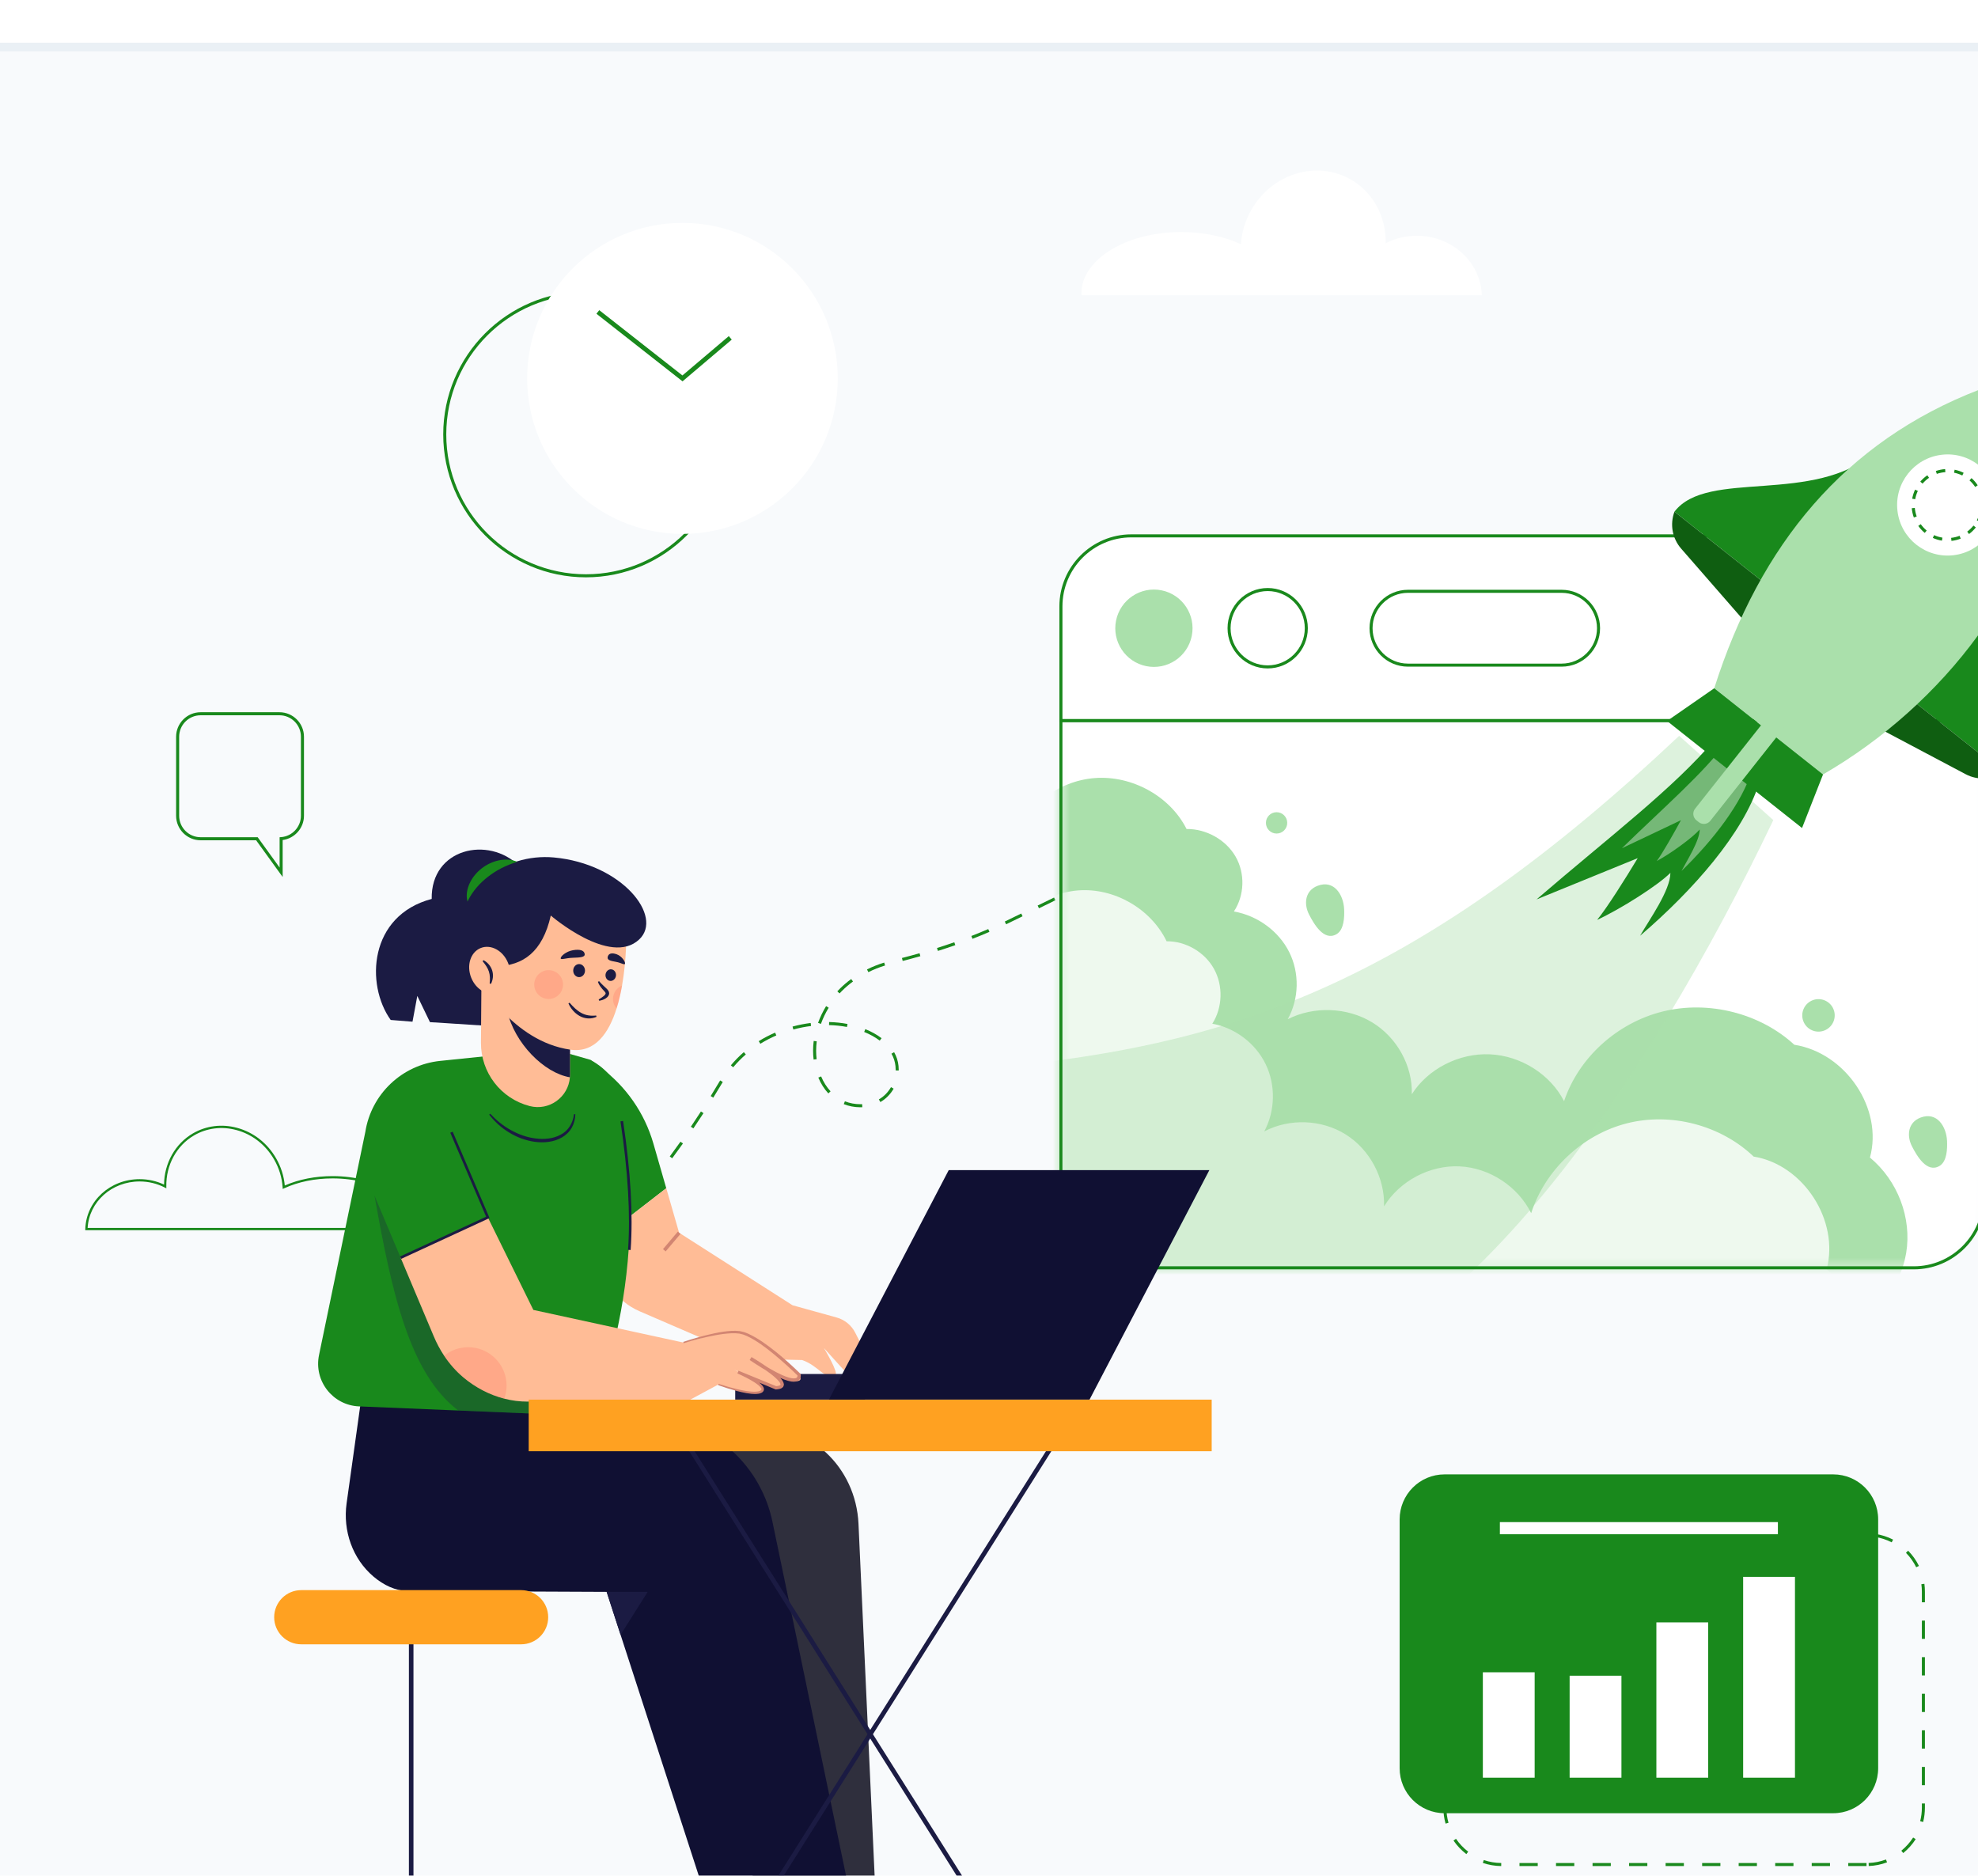 <svg width="232" height="220" viewBox="0 0 232 220" fill="none" xmlns="http://www.w3.org/2000/svg">
<rect width="232" height="220" fill="#F5F5F5"/>
<g clip-path="url(#clip0_0_1)">
<rect width="1920" height="11580" transform="translate(-364 -4478)" fill="white"/>
<g filter="url(#filter0_d_0_1)">
<g clip-path="url(#clip1_0_1)">
<g filter="url(#filter1_d_0_1)">
<rect x="-64" y="-15" width="1320" height="250" rx="20" fill="white"/>
</g>
<circle cx="95" cy="174" r="255" fill="#F8FAFC"/>
<g clip-path="url(#clip2_0_1)">
<path d="M57.323 128.561L57.076 128.303L58.626 126.822L58.873 127.081L57.323 128.561ZM60.418 125.591L60.167 125.336C60.671 124.84 61.175 124.328 61.669 123.813L61.926 124.061C61.431 124.578 60.924 125.093 60.418 125.591ZM63.393 122.492L63.129 122.252C63.603 121.731 64.08 121.192 64.547 120.65L64.817 120.884C64.347 121.426 63.869 121.968 63.393 122.492ZM66.2 119.238L65.924 119.011C66.37 118.467 66.82 117.905 67.26 117.34L67.541 117.561C67.098 118.127 66.647 118.692 66.2 119.238ZM68.842 115.85L68.556 115.637C68.975 115.074 69.399 114.49 69.813 113.905L70.105 114.112C69.688 114.699 69.263 115.284 68.842 115.85ZM71.327 112.346L71.032 112.146C71.431 111.555 71.826 110.96 72.213 110.361L72.513 110.556C72.124 111.155 71.728 111.753 71.327 112.346ZM90.89 109.866C90.231 109.866 89.566 109.739 88.966 109.499L89.099 109.167C89.657 109.39 90.276 109.509 90.89 109.509C90.978 109.5 91.044 109.507 91.121 109.503L91.138 109.861C91.056 109.865 90.957 109.859 90.89 109.866ZM93.261 109.256L93.082 108.947C93.671 108.606 94.162 108.109 94.506 107.507L94.816 107.684C94.441 108.34 93.903 108.885 93.261 109.256ZM73.661 108.739L73.358 108.551C73.734 107.944 74.104 107.334 74.468 106.72L74.775 106.903C74.409 107.519 74.038 108.132 73.661 108.739ZM87.156 108.242C86.677 107.724 86.281 107.1 85.981 106.387L86.309 106.248C86.592 106.923 86.965 107.511 87.418 107.999L87.156 108.242ZM95.407 105.553L95.05 105.546L95.052 105.45C95.052 104.914 94.943 104.389 94.736 103.931C94.682 103.812 94.623 103.695 94.559 103.582L94.87 103.406C94.94 103.529 95.005 103.655 95.062 103.784C95.289 104.287 95.409 104.864 95.409 105.45L95.407 105.553ZM75.996 105.178L75.722 104.948C76.185 104.395 76.697 103.874 77.243 103.401L77.477 103.671C76.946 104.131 76.448 104.639 75.996 105.178ZM85.428 104.27C85.388 103.931 85.367 103.584 85.367 103.236C85.367 102.857 85.391 102.471 85.44 102.088L85.794 102.132C85.747 102.501 85.724 102.873 85.724 103.236C85.724 103.569 85.744 103.903 85.782 104.227L85.428 104.27ZM79.18 102.42L78.991 102.115C79.597 101.739 80.244 101.403 80.914 101.114L81.055 101.443C80.402 101.724 79.771 102.053 79.18 102.42ZM93.185 102.052C92.665 101.656 92.051 101.314 91.361 101.035L91.494 100.703C92.215 100.994 92.857 101.353 93.401 101.767L93.185 102.052ZM83.053 100.746L82.959 100.402C83.656 100.211 84.371 100.07 85.084 99.981L85.128 100.336C84.433 100.422 83.734 100.56 83.053 100.746ZM89.339 100.449C88.662 100.32 87.956 100.246 87.239 100.229L87.248 99.871C87.983 99.89 88.709 99.965 89.404 100.098L89.339 100.449ZM86.287 100.088L85.951 99.968C86.195 99.29 86.512 98.63 86.894 98.005L87.198 98.192C86.829 98.794 86.522 99.432 86.287 100.088ZM88.47 96.513L88.209 96.27C88.313 96.158 88.419 96.048 88.529 95.939C88.927 95.543 89.367 95.169 89.836 94.827L90.047 95.116C89.593 95.449 89.167 95.811 88.78 96.195C88.673 96.298 88.57 96.404 88.47 96.513ZM91.85 94.02L91.691 93.7C92.337 93.379 93.015 93.109 93.706 92.897L93.811 93.239C93.136 93.445 92.477 93.708 91.85 94.02ZM95.877 92.706L95.789 92.36C96.487 92.181 97.181 91.994 97.853 91.802L97.95 92.145C97.276 92.338 96.579 92.527 95.877 92.706ZM100.008 91.53L99.901 91.189C100.589 90.971 101.272 90.745 101.929 90.515L102.047 90.852C101.386 91.085 100.701 91.313 100.008 91.53ZM104.063 90.11L103.934 89.777C104.602 89.517 105.268 89.245 105.911 88.967L106.052 89.295C105.404 89.575 104.735 89.85 104.063 90.11ZM108.007 88.404L107.853 88.082L109.78 87.145L109.936 87.467L108.007 88.404ZM111.862 86.529L111.707 86.207L113.633 85.269L113.789 85.591L111.862 86.529ZM115.716 84.653L115.56 84.331L117.487 83.393L117.642 83.714L115.716 84.653ZM119.569 82.778L119.413 82.456L121.34 81.518L121.496 81.84L119.569 82.778ZM123.422 80.901L123.267 80.579L125.194 79.641L125.349 79.963L123.422 80.901Z" fill="#19891C"/>
<path d="M116.84 14.416C116.84 14.491 116.84 14.561 116.848 14.635H163.805C163.683 10.759 160.313 7.652 156.181 7.652C154.855 7.652 153.613 7.97 152.527 8.528C152.585 5.512 151.136 2.623 148.47 1.073C144.468 -1.25 139.233 0.326 136.782 4.595C136.045 5.882 135.64 7.267 135.548 8.641C133.596 7.746 131.177 7.214 128.551 7.214C122.083 7.214 116.84 10.439 116.84 14.416Z" fill="white"/>
<path d="M38.72 124.288H0L0.004 124.149C0.107 120.869 2.909 118.299 6.383 118.299C7.374 118.299 8.357 118.519 9.241 118.935C9.266 116.424 10.552 114.137 12.633 112.928C14.182 112.029 16.015 111.797 17.792 112.275C19.727 112.794 21.359 114.068 22.389 115.863C22.96 116.861 23.3 117.93 23.402 119.044C25.051 118.322 26.987 117.941 29.015 117.941C34.379 117.941 38.743 120.648 38.743 123.975C38.743 124.041 38.743 124.104 38.734 124.169L38.72 124.288ZM0.279 124.019H38.474C38.474 124.005 38.474 123.989 38.474 123.975C38.474 120.796 34.231 118.21 29.013 118.21C26.952 118.21 24.99 118.61 23.337 119.367L23.16 119.449L23.148 119.255C23.072 118.113 22.738 117.017 22.155 115.999C21.161 114.267 19.585 113.037 17.72 112.537C16.012 112.077 14.252 112.301 12.766 113.163C10.709 114.357 9.461 116.653 9.508 119.151L9.512 119.376L9.312 119.273C8.417 118.812 7.404 118.569 6.381 118.569C3.104 118.568 0.45 120.952 0.279 124.019Z" fill="#19891C"/>
<mask id="mask0_0_1" style="mask-type:luminance" maskUnits="userSpaceOnUse" x="114" y="64" width="109" height="65">
<path d="M114.434 120.425C114.434 124.995 118.133 128.699 122.696 128.699H214.471C219.034 128.699 222.733 124.995 222.733 120.425V64.512H114.434V120.425Z" fill="white"/>
</mask>
<g mask="url(#mask0_0_1)">
<path d="M114.434 120.425C114.434 124.995 118.133 128.699 122.696 128.699H214.471C219.034 128.699 222.733 124.995 222.733 120.425V64.512H114.434V120.425Z" fill="white"/>
</g>
<mask id="mask1_0_1" style="mask-type:luminance" maskUnits="userSpaceOnUse" x="114" y="64" width="109" height="65">
<path d="M114.434 120.425C114.434 124.995 118.133 128.699 122.696 128.699H214.471C219.034 128.699 222.733 124.995 222.733 120.425V64.512H114.434V120.425Z" fill="white"/>
</mask>
<g mask="url(#mask1_0_1)">
<path d="M108.766 78.769C110.032 74.705 114.038 71.585 118.412 71.255C122.789 70.925 127.255 73.404 129.17 77.229C131.498 77.207 133.793 78.5 134.924 80.471C136.056 82.442 135.976 85.007 134.724 86.905C137.498 87.386 139.986 89.213 141.213 91.668C142.44 94.122 142.373 97.142 141.039 99.539C144.091 97.986 147.993 98.128 150.921 99.897C153.849 101.667 155.694 105 155.591 108.338C157.492 105.351 161.137 103.491 164.76 103.657C168.384 103.823 171.839 106.006 173.45 109.153C175.151 104.056 179.687 99.943 185.053 98.627C190.42 97.312 196.44 98.84 200.457 102.535C206.497 103.482 210.9 110.05 209.326 115.766C212.59 118.47 214.256 122.865 213.575 126.965C212.892 131.064 209.884 134.725 205.911 136.292L101.979 136.224L93.121 96.52L108.766 78.769Z" fill="#AAE0AB"/>
</g>
<mask id="mask2_0_1" style="mask-type:luminance" maskUnits="userSpaceOnUse" x="114" y="64" width="109" height="65">
<path d="M114.434 120.425C114.434 124.995 118.133 128.699 122.696 128.699H214.471C219.034 128.699 222.733 124.995 222.733 120.425V64.512H114.434V120.425Z" fill="white"/>
</mask>
<g mask="url(#mask2_0_1)">
<g opacity="0.8">
<path d="M107.118 91.956C108.345 87.89 112.217 84.768 116.445 84.434C120.672 84.099 124.986 86.576 126.832 90.399C129.082 90.376 131.298 91.666 132.39 93.637C133.481 95.608 133.402 98.173 132.191 100.071C134.87 100.55 137.273 102.375 138.457 104.829C139.641 107.283 139.574 110.302 138.283 112.701C141.232 111.145 145.002 111.284 147.83 113.051C150.658 114.819 152.438 118.151 152.336 121.488C154.175 118.5 157.698 116.637 161.199 116.8C164.699 116.963 168.034 119.144 169.59 122.289C171.236 117.192 175.623 113.073 180.809 111.754C185.995 110.435 191.81 111.959 195.688 115.651C201.522 116.592 205.771 123.157 204.246 128.875C207.397 131.576 209.005 135.97 208.342 140.07C207.68 144.17 204.77 147.833 200.931 149.402L100.518 149.417L91.99 109.719L107.118 91.956Z" fill="white"/>
</g>
</g>
<mask id="mask3_0_1" style="mask-type:luminance" maskUnits="userSpaceOnUse" x="114" y="64" width="109" height="65">
<path d="M114.434 120.425C114.434 124.995 118.133 128.699 122.696 128.699H214.471C219.034 128.699 222.733 124.995 222.733 120.425V64.512H114.434V120.425Z" fill="white"/>
</mask>
<g mask="url(#mask3_0_1)">
<path opacity="0.4" d="M186.948 66.302C156.868 94.628 135.537 102.265 108.664 104.997L106.879 133.6L135.087 143.253C159.724 142.538 183.38 106.824 197.992 76.186L186.948 66.302Z" fill="#AAE0AB"/>
<path d="M191.184 66.67C186.294 72.463 178.918 78.005 170.219 85.491L182.089 80.647C180.634 83.062 178.514 86.442 177.326 87.892C180.061 86.628 184.464 83.846 185.922 82.37C185.921 84.428 183.446 87.87 182.366 89.751C188.697 84.325 194.456 77.702 196.317 71.883L191.184 66.67Z" fill="#19891C"/>
<path opacity="0.4" d="M192.571 66.963C189.678 70.803 185.348 74.504 180.23 79.49L187.157 76.199C186.289 77.793 185.027 80.026 184.324 80.987C185.922 80.132 188.5 78.267 189.361 77.287C189.34 78.633 187.87 80.911 187.225 82.153C190.948 78.539 194.353 74.147 195.491 70.321L192.571 66.963Z" fill="white"/>
</g>
<path d="M147.655 86.642C147.694 87.537 147.654 89.049 146.761 89.567C145.27 90.432 144.096 88.332 143.549 87.277C142.896 86.017 143.063 84.454 144.54 83.892C146.491 83.15 147.584 84.97 147.655 86.642Z" fill="#AAE0AB"/>
<path d="M218.37 113.831C218.408 114.726 218.369 116.238 217.476 116.755C215.985 117.621 214.811 115.521 214.264 114.466C213.611 113.206 213.778 111.643 215.255 111.08C217.206 110.338 218.299 112.159 218.37 113.831Z" fill="#AAE0AB"/>
<path d="M139.73 77.763C140.42 77.763 140.98 77.203 140.98 76.512C140.98 75.821 140.42 75.261 139.73 75.261C139.04 75.261 138.48 75.821 138.48 76.512C138.48 77.203 139.04 77.763 139.73 77.763Z" fill="#AAE0AB"/>
<path d="M204.137 100.796C205.078 100.327 205.462 99.184 204.995 98.242C204.527 97.3 203.385 96.916 202.444 97.385C201.503 97.854 201.119 98.997 201.587 99.939C202.054 100.881 203.196 101.264 204.137 100.796Z" fill="#AAE0AB"/>
<path d="M214.472 128.878H122.699C118.044 128.878 114.258 125.086 114.258 120.426V64.333H222.914V120.426C222.913 125.086 219.127 128.878 214.472 128.878ZM114.613 64.691V120.426C114.613 124.889 118.24 128.52 122.697 128.52H214.472C218.93 128.52 222.556 124.889 222.556 120.426V64.691H114.613Z" fill="#19891C"/>
<path d="M214.471 42.851H122.698C118.135 42.851 114.436 46.553 114.436 51.124V64.513H222.735V51.124C222.734 46.553 219.035 42.851 214.471 42.851Z" fill="white"/>
<path d="M222.913 64.691H114.256V51.123C114.256 46.462 118.042 42.671 122.697 42.671H214.472C219.126 42.671 222.913 46.462 222.913 51.123V64.691ZM114.613 64.333H222.555V51.123C222.555 46.659 218.929 43.028 214.472 43.028H122.698C118.241 43.028 114.614 46.659 114.614 51.123V64.333H114.613Z" fill="#19891C"/>
<path d="M129.783 54.586C130.28 52.13 128.696 49.736 126.244 49.238C123.792 48.739 121.401 50.326 120.903 52.781C120.405 55.236 121.99 57.631 124.442 58.129C126.894 58.627 129.285 57.041 129.783 54.586Z" fill="#AAE0AB"/>
<path d="M141.89 56.89C143.659 55.118 143.659 52.246 141.89 50.474C140.12 48.703 137.252 48.703 135.483 50.474C133.714 52.246 133.714 55.118 135.483 56.89C137.252 58.661 140.12 58.661 141.89 56.89Z" fill="white"/>
<path d="M138.687 58.397C136.091 58.397 133.979 56.281 133.979 53.681C133.979 51.081 136.091 48.966 138.687 48.966C141.284 48.966 143.396 51.081 143.396 53.681C143.396 56.281 141.284 58.397 138.687 58.397ZM138.687 49.324C136.288 49.324 134.336 51.279 134.336 53.681C134.336 56.084 136.288 58.039 138.687 58.039C141.087 58.039 143.039 56.084 143.039 53.681C143.039 51.279 141.087 49.324 138.687 49.324Z" fill="#19891C"/>
<path d="M173.17 58.011H155.134C152.746 58.011 150.811 56.073 150.811 53.681C150.811 51.29 152.746 49.352 155.134 49.352H173.17C175.558 49.352 177.493 51.29 177.493 53.681C177.493 56.073 175.558 58.011 173.17 58.011Z" fill="white"/>
<path d="M173.171 58.189H155.135C152.652 58.189 150.633 56.167 150.633 53.681C150.633 51.196 152.652 49.174 155.135 49.174H173.171C175.653 49.174 177.672 51.196 177.672 53.681C177.672 56.167 175.653 58.189 173.171 58.189ZM155.133 49.531C152.848 49.531 150.988 51.393 150.988 53.681C150.988 55.97 152.848 57.832 155.133 57.832H173.169C175.454 57.832 177.314 55.97 177.314 53.681C177.314 51.393 175.454 49.531 173.169 49.531H155.133Z" fill="#19891C"/>
<path d="M209.98 32.981C202.747 39.321 190.273 34.95 186.396 40.013L197.473 48.796L209.98 32.981Z" fill="#19891C"/>
<path d="M186.397 40.015C185.843 41.492 186.143 43.154 187.18 44.342L195.028 53.344L197.473 48.797L186.397 40.015Z" fill="#0F5E11"/>
<path d="M226.372 45.98C221.868 54.482 228.975 65.639 224.941 70.577L213.865 61.794L226.372 45.98Z" fill="#19891C"/>
<path d="M224.941 70.577C223.633 71.455 221.947 71.544 220.555 70.806L210.006 65.22L213.865 61.794L224.941 70.577Z" fill="#0F5E11"/>
<path d="M232.001 22.085L222.139 25.71L230.737 32.528L232.001 22.085Z" fill="#19891C"/>
<path d="M230.737 32.528C229.359 48.152 217.83 62.733 203.826 70.83L191.064 60.722C196.419 43.853 206.391 31.781 222.137 25.709L230.737 32.528Z" fill="#AAE0AB"/>
<path d="M191.065 60.722L185.529 64.561L201.361 77.114L203.825 70.83L191.065 60.722Z" fill="#19891C"/>
<path d="M219.136 45.118C222.384 44.731 224.704 41.78 224.318 38.528C223.932 35.275 220.985 32.952 217.737 33.339C214.489 33.726 212.169 36.676 212.555 39.929C212.941 43.181 215.888 45.504 219.136 45.118Z" fill="white"/>
<path d="M218.886 43.439L218.849 43.083C219.188 43.047 219.521 42.965 219.841 42.841L219.97 43.174C219.621 43.311 219.256 43.4 218.886 43.439ZM217.77 43.41C217.4 43.351 217.04 43.244 216.702 43.09L216.849 42.764C217.16 42.904 217.489 43.002 217.826 43.057L217.77 43.41ZM220.945 42.638L220.734 42.35C221.007 42.147 221.254 41.908 221.466 41.639L221.746 41.861C221.514 42.154 221.245 42.416 220.945 42.638ZM215.755 42.501C215.465 42.262 215.209 41.987 214.994 41.684L215.285 41.477C215.482 41.754 215.716 42.006 215.982 42.224L215.755 42.501ZM222.182 41.188L221.865 41.023C222.022 40.72 222.139 40.397 222.212 40.062L222.561 40.138C222.482 40.504 222.355 40.856 222.182 41.188ZM214.475 40.696C214.347 40.345 214.265 39.979 214.232 39.606L214.588 39.574C214.618 39.916 214.692 40.252 214.811 40.573L214.475 40.696ZM222.296 39.042C222.279 38.699 222.216 38.362 222.111 38.037L222.451 37.927C222.566 38.282 222.633 38.651 222.653 39.024L222.296 39.042ZM214.632 38.553L214.281 38.49C214.347 38.121 214.461 37.764 214.621 37.426L214.944 37.579C214.798 37.888 214.692 38.216 214.632 38.553ZM221.671 37.116C221.484 36.831 221.259 36.571 221.002 36.342L221.239 36.075C221.519 36.324 221.765 36.608 221.969 36.92L221.671 37.116ZM215.499 36.723L215.228 36.491C215.471 36.206 215.749 35.955 216.058 35.744L216.259 36.04C215.978 36.231 215.722 36.461 215.499 36.723ZM220.157 35.77C219.851 35.617 219.526 35.507 219.191 35.441L219.26 35.091C219.625 35.164 219.981 35.285 220.315 35.451L220.157 35.77ZM217.17 35.58L217.053 35.242C217.405 35.121 217.773 35.045 218.146 35.019L218.172 35.377C217.83 35.4 217.493 35.468 217.17 35.58Z" fill="#19891C"/>
<path d="M189.253 76.429L188.97 76.205C188.556 75.876 188.486 75.268 188.813 74.853L199.919 60.809C200.248 60.394 200.855 60.324 201.269 60.652L201.552 60.876C201.966 61.205 202.036 61.813 201.709 62.228L190.603 76.272C190.274 76.688 189.667 76.758 189.253 76.429Z" fill="#AAE0AB"/>
<path d="M208.925 198.862H206.783V198.505H208.925V198.862ZM204.641 198.862H202.498V198.505H204.641V198.862ZM200.356 198.862H198.214V198.505H200.356V198.862ZM196.071 198.862H193.929V198.505H196.071V198.862ZM191.786 198.862H189.644V198.505H191.786V198.862ZM187.502 198.862H185.359V198.505H187.502V198.862ZM183.217 198.862H181.075V198.505H183.217V198.862ZM178.932 198.862H176.79V198.505H178.932V198.862ZM174.648 198.862H172.505V198.505H174.648V198.862ZM170.363 198.862H168.22V198.505H170.363V198.862ZM166.077 198.862C165.337 198.855 164.611 198.732 163.919 198.493L164.034 198.156C164.691 198.38 165.38 198.499 166.081 198.505L166.077 198.862ZM209.184 198.858L209.171 198.5C209.871 198.475 210.555 198.337 211.206 198.093L211.332 198.427C210.644 198.685 209.922 198.831 209.184 198.858ZM161.988 197.459C161.402 197.012 160.895 196.477 160.481 195.869L160.776 195.667C161.169 196.244 161.65 196.751 162.205 197.176L161.988 197.459ZM213.232 197.339L213.007 197.062C213.55 196.621 214.017 196.101 214.393 195.513L214.693 195.706C214.296 196.325 213.803 196.874 213.232 197.339ZM159.551 193.882C159.378 193.275 159.291 192.644 159.291 192.005V191.711H159.648V192.005C159.648 192.61 159.731 193.209 159.894 193.784L159.551 193.882ZM215.564 193.695L215.218 193.606C215.35 193.086 215.417 192.547 215.417 192.005V191.523H215.774V192.005C215.774 192.577 215.704 193.144 215.564 193.695ZM159.648 189.568H159.291V187.422H159.648V189.568ZM215.774 189.377H215.417V187.232H215.774V189.377ZM159.648 185.277H159.291V183.132H159.648V185.277ZM215.774 185.087H215.417V182.942H215.774V185.087ZM159.648 180.987H159.291V178.841H159.648V180.987ZM215.774 180.796H215.417V178.651H215.774V180.796ZM159.648 176.696H159.291V174.551H159.648V176.696ZM215.774 176.506H215.417V174.361H215.774V176.506ZM159.648 172.406H159.291V170.26H159.648V172.406ZM215.774 172.215H215.417V170.07H215.774V172.215ZM159.648 168.115H159.291V166.686C159.291 166.443 159.304 166.196 159.33 165.953L159.685 165.99C159.661 166.22 159.648 166.455 159.648 166.685V168.115ZM215.774 167.925H215.417V166.685C215.417 166.392 215.397 166.096 215.358 165.805L215.712 165.758C215.754 166.063 215.774 166.375 215.774 166.685V167.925ZM160.234 163.985L159.908 163.836C160.214 163.167 160.624 162.553 161.126 162.013L161.388 162.256C160.911 162.769 160.522 163.351 160.234 163.985ZM214.753 163.819C214.446 163.194 214.04 162.623 213.55 162.124L213.804 161.874C214.321 162.4 214.748 163.002 215.073 163.662L214.753 163.819ZM163.024 160.982L162.853 160.668C163.499 160.314 164.194 160.068 164.918 159.938L164.981 160.289C164.296 160.412 163.637 160.645 163.024 160.982ZM211.878 160.894C211.256 160.577 210.592 160.362 209.902 160.258L209.955 159.905C210.684 160.015 211.385 160.241 212.04 160.575L211.878 160.894ZM207.79 160.185H205.648V159.827H207.79V160.185ZM203.505 160.185H201.363V159.827H203.505V160.185ZM199.22 160.185H197.078V159.827H199.22V160.185ZM194.936 160.185H192.793V159.827H194.936V160.185ZM190.651 160.185H188.509V159.827H190.651V160.185ZM186.366 160.185H184.224V159.827H186.366V160.185ZM182.082 160.185H179.939V159.827H182.082V160.185ZM177.797 160.185H175.654V159.827H177.797V160.185ZM173.512 160.185H171.37V159.827H173.512V160.185ZM169.227 160.185H167.085V159.827H169.227V160.185Z" fill="#19891C"/>
<path d="M205.018 192.665H159.436C156.524 192.665 154.164 190.301 154.164 187.387V158.203C154.164 155.287 156.525 152.924 159.436 152.924H205.018C207.93 152.924 210.29 155.288 210.29 158.203V187.387C210.29 190.301 207.93 192.665 205.018 192.665Z" fill="#19891C"/>
<path d="M170.001 176.137H163.924V188.495H170.001V176.137Z" fill="white"/>
<path d="M180.179 176.535H174.102V188.497H180.179V176.535Z" fill="white"/>
<path d="M190.355 170.286H184.277V188.497H190.355V170.286Z" fill="white"/>
<path d="M200.532 164.943H194.455V188.495H200.532V164.943Z" fill="white"/>
<path d="M198.53 158.52H165.922V159.948H198.53V158.52Z" fill="white"/>
<path d="M66.638 114.127C65.605 110.54 63.417 107.395 60.416 105.18L59.211 104.29L60.234 125.491L68.146 119.361L66.638 114.127Z" fill="#19891C"/>
<path d="M92.066 139.751L90.308 136.304C89.862 135.432 89.072 134.785 88.128 134.524L82.956 133.089L69.651 124.583L68.147 119.361L60.234 125.491L60.306 126.98C60.45 129.967 62.28 132.61 65.022 133.796L77.942 139.376L84.083 139.513C86.061 140.197 86.744 141.905 87.972 141.29C88.429 141.061 86.641 138.112 86.641 138.112L89.609 141.391L92.066 139.751Z" fill="#FFBC96"/>
<path d="M69.501 124.454L67.762 126.505L68.074 126.771L69.813 124.72L69.501 124.454Z" fill="#D28572"/>
<path d="M68.922 148.339L78.603 147.484C84.904 146.926 90.386 152.022 90.693 158.722L92.881 206.462L79.527 206.878L68.922 148.339Z" fill="#2F2F3D"/>
<path d="M80.602 206.404L81.011 219.59H100.798L91.041 211.459L90.427 205.105L80.602 206.404Z" fill="#303061"/>
<path d="M90.793 211.142L86.631 214.353L87.13 215.002L91.293 211.791L90.793 211.142Z" fill="white"/>
<path d="M76.098 206.404L76.506 219.59H96.294L86.537 211.459L85.923 205.105L76.098 206.404Z" fill="#303061"/>
<path d="M86.29 211.142L82.127 214.353L82.626 215.002L86.789 211.791L86.29 211.142Z" fill="white"/>
<path d="M90.836 207.701H74.46L62.788 171.739L61.154 166.705L37.818 166.602C36.377 166.582 34.997 165.913 33.826 164.926C31.345 162.831 30.203 159.539 30.653 156.321L32.699 141.698L67.369 146.211C73.944 147.068 79.253 151.996 80.604 158.493L90.836 207.701Z" fill="#101033"/>
<path d="M65.965 166.705L62.788 171.741L61.154 166.705H65.965Z" fill="#1B1B43"/>
<path d="M61.678 139.05C61.51 139.727 61.334 140.403 61.154 141.084L59.926 146.105L43.754 145.433L32.111 144.95C29.024 144.822 26.789 141.953 27.419 138.923L32.848 112.764C33.544 108.316 37.151 104.892 41.626 104.429L54.911 103.06L59.211 104.29C63.407 106.546 63.411 110.632 63.611 113.309C64.491 125.026 63.407 132.123 61.678 139.05Z" fill="#19891C"/>
<path opacity="0.3" d="M50.714 138.214C50.545 138.89 61.334 140.403 61.154 141.084L59.926 146.105L43.754 145.433C38.104 141.165 35.987 131.879 33.928 120.245L50.714 138.214Z" fill="#1B1B43"/>
<path d="M47.501 110.627C48.21 111.388 49.017 112.05 49.918 112.545C50.816 113.04 51.793 113.402 52.806 113.522C53.807 113.653 54.865 113.568 55.744 113.09C56.642 112.642 57.215 111.697 57.322 110.673L57.482 110.683C57.476 111.218 57.342 111.761 57.075 112.243C56.806 112.725 56.396 113.124 55.919 113.4C54.957 113.958 53.816 114.058 52.753 113.924C51.684 113.775 50.656 113.402 49.744 112.844C48.825 112.296 48.023 111.567 47.377 110.729L47.501 110.627Z" fill="#1B1B43"/>
<path d="M63.968 126.609L63.663 126.588C63.957 122.463 63.659 117.395 62.777 111.521L63.082 111.475C63.966 117.37 64.264 122.462 63.968 126.609Z" fill="#1B1B43"/>
<path d="M91.451 141.153H76.234V144.159H91.451V141.153Z" fill="#1B1B43"/>
<path d="M117.789 144.159H87.221L101.277 117.238H131.846L117.789 144.159Z" fill="#101033"/>
<path d="M50.869 81.538C47.287 78.003 40.531 79.489 40.634 85.432C33.264 87.38 32.856 95.476 35.824 99.627L38.383 99.831L38.946 96.808L40.43 99.883L47.594 100.343L50.869 81.538Z" fill="#1B1B43"/>
<path d="M56.857 94.758V106.052C56.857 106.155 56.853 106.253 56.844 106.351C56.669 108.675 54.42 110.32 52.124 109.725C48.737 108.848 46.384 105.781 46.412 102.28L46.469 94.757H56.857V94.758Z" fill="#FFBC96"/>
<path d="M56.856 99.641V106.052C56.856 106.155 56.852 106.253 56.843 106.351C53.825 105.855 50.338 102.358 49.486 98.55L56.856 99.641Z" fill="#1B1B43"/>
<path d="M62.96 95.595C62.804 96.493 62.596 97.411 62.317 98.284C61.416 101.15 59.799 103.527 56.904 103.113C50.1 102.138 46.312 95.119 46.312 95.119L50.967 89.79L54.091 85.584L63.454 89.634C63.456 89.634 63.504 92.5 62.96 95.595Z" fill="#FFBC96"/>
<path d="M48.326 93.324C51.312 93.228 53.622 91.705 54.603 87.38C54.603 87.38 61.563 93.393 64.975 90.182C67.831 87.493 62.985 81.306 54.963 80.568C52.041 80.3 49.127 81.213 46.838 83.051C42.95 86.17 42.577 93.427 46.212 95.938L48.326 93.324Z" fill="#1B1B43"/>
<path d="M44.831 85.74C44.635 85.033 44.781 84.251 45.096 83.577C45.416 82.899 45.909 82.307 46.498 81.85C47.086 81.391 47.777 81.063 48.503 80.91C49.227 80.761 49.995 80.784 50.664 81.076C49.972 81.299 49.376 81.535 48.813 81.825C48.252 82.113 47.734 82.446 47.249 82.821C46.765 83.197 46.315 83.614 45.911 84.088C45.504 84.564 45.147 85.086 44.831 85.74Z" fill="#19891C"/>
<path d="M48.475 96.421C49.669 95.943 50.168 94.384 49.591 92.939C49.014 91.495 47.578 90.711 46.384 91.19C45.19 91.668 44.691 93.227 45.268 94.672C45.846 96.116 47.281 96.899 48.475 96.421Z" fill="#FFBC96"/>
<path d="M47.431 95.35C47.482 94.851 47.485 94.378 47.341 93.945C47.2 93.508 46.924 93.128 46.605 92.737L46.705 92.613C47.168 92.855 47.561 93.287 47.728 93.82C47.897 94.353 47.824 94.934 47.584 95.398L47.431 95.35Z" fill="#1B1B43"/>
<path d="M58.615 93.839C58.615 94.262 58.305 94.605 57.924 94.605C57.542 94.605 57.232 94.262 57.232 93.839C57.232 93.415 57.542 93.072 57.924 93.072C58.305 93.072 58.615 93.415 58.615 93.839Z" fill="#1B1B43"/>
<path d="M62.246 94.442C62.2 94.815 61.889 95.086 61.552 95.044C61.215 95.003 60.977 94.665 61.023 94.292C61.069 93.919 61.38 93.648 61.717 93.69C62.056 93.731 62.291 94.069 62.246 94.442Z" fill="#1B1B43"/>
<path d="M58.58 91.915C58.607 92.273 58.035 92.307 57.193 92.333C56.35 92.358 55.767 92.619 55.762 92.393C55.755 92.167 56.379 91.585 57.21 91.445C58.066 91.299 58.547 91.489 58.58 91.915Z" fill="#1B1B43"/>
<path d="M61.272 92.26C61.21 92.613 61.63 92.703 62.253 92.813C62.876 92.922 63.278 93.239 63.31 93.016C63.341 92.792 62.946 92.152 62.344 91.929C61.724 91.699 61.346 91.841 61.272 92.26Z" fill="#1B1B43"/>
<path d="M60.27 95.079C60.43 95.275 60.607 95.443 60.79 95.618L61.065 95.875C61.161 95.963 61.264 96.057 61.357 96.201C61.402 96.274 61.438 96.369 61.444 96.475C61.452 96.582 61.418 96.685 61.375 96.765C61.281 96.924 61.168 97.016 61.045 97.098C60.801 97.26 60.535 97.325 60.28 97.375L60.22 97.227C60.44 97.084 60.66 96.956 60.83 96.809C60.911 96.736 60.991 96.647 61.02 96.58C61.051 96.512 61.042 96.489 61.004 96.409C60.913 96.26 60.681 96.06 60.53 95.852C60.364 95.646 60.215 95.412 60.127 95.154L60.27 95.079Z" fill="#1B1B43"/>
<path d="M56.805 97.603C57.223 98.081 57.659 98.522 58.183 98.804C58.703 99.093 59.297 99.174 59.924 99.106L59.967 99.26C59.664 99.395 59.323 99.468 58.977 99.448C58.631 99.433 58.29 99.329 57.99 99.163C57.386 98.827 56.94 98.284 56.672 97.69L56.805 97.603Z" fill="#1B1B43"/>
<path opacity="0.2" d="M54.35 97.168C55.283 97.168 56.039 96.411 56.039 95.476C56.039 94.542 55.283 93.784 54.35 93.784C53.417 93.784 52.66 94.542 52.66 95.476C52.66 96.411 53.417 97.168 54.35 97.168Z" fill="#FE5B52"/>
<path opacity="0.2" d="M62.961 95.595C62.805 96.493 62.596 97.411 62.318 98.284C62.056 97.985 61.897 97.594 61.897 97.164C61.897 96.452 62.338 95.845 62.961 95.595Z" fill="#FE5B52"/>
<path d="M43.688 115.599L33.93 120.244L36.989 127.509L47.221 122.784L43.688 115.599Z" fill="#19891C"/>
<path d="M79.831 140.791C79.561 140.655 79.391 140.565 79.391 140.565L79.488 140.372C79.488 140.372 79.668 140.459 79.929 140.599L79.831 140.791Z" fill="#C5C5FF"/>
<path d="M83.876 141.801C83.561 142.424 81.145 141.321 80.02 140.768C80.893 141.251 82.395 142.202 81.727 142.723C81.19 143.138 80.003 142.255 76.114 140.641C76.704 140.92 80.178 142.576 79.303 143.204C78.349 143.884 74.255 142.384 74.255 142.384L70.706 144.295H66.613L51.882 144.389C50.956 144.393 50.04 144.275 49.151 144.044C47.403 143.598 45.758 142.729 44.361 141.56C43.481 140.822 42.723 139.957 42.089 139.006C41.614 138.292 41.209 137.526 40.873 136.726L36.988 127.51L47.219 122.784L52.558 133.636L70.162 137.464L75.075 136.234C76.132 135.968 77.626 136.415 78.556 136.985C80.823 138.374 84.17 141.207 83.876 141.801Z" fill="#FFBC96"/>
<path opacity="0.2" d="M49.418 142.519C49.418 143.057 49.324 143.569 49.153 144.043C47.404 143.597 45.759 142.728 44.362 141.559C43.482 140.821 42.724 139.956 42.09 139.005C42.864 138.381 43.847 138.008 44.915 138.008C47.403 138.009 49.418 140.026 49.418 142.519Z" fill="#FE5B52"/>
<path d="M70.137 137.387C71.358 136.981 72.595 136.631 73.857 136.366C74.489 136.236 75.127 136.13 75.778 136.092C76.104 136.073 76.434 136.08 76.767 136.117C76.931 136.15 77.095 136.193 77.259 136.232C77.415 136.288 77.568 136.351 77.722 136.409C78.92 136.953 79.963 137.731 80.973 138.53C81.981 139.335 82.934 140.201 83.859 141.102L83.902 141.143L83.911 141.196C83.944 141.39 83.921 141.569 83.814 141.751C83.748 141.827 83.679 141.911 83.591 141.947C83.505 142.001 83.419 142.023 83.335 142.035C82.995 142.091 82.7 142.021 82.415 141.945C81.846 141.788 81.338 141.528 80.826 141.277C80.324 141.009 79.83 140.73 79.352 140.429C78.865 140.14 78.402 139.817 77.928 139.51L78.145 139.164C78.982 139.661 79.797 140.183 80.576 140.775C80.963 141.076 81.346 141.383 81.674 141.785C81.753 141.892 81.833 142 81.887 142.146C81.917 142.214 81.934 142.301 81.936 142.396C81.928 142.494 81.897 142.599 81.83 142.676C81.701 142.825 81.546 142.876 81.414 142.908C81.277 142.944 81.15 142.951 81.02 142.964L80.98 142.968L80.936 142.949L76.491 141.084L76.624 140.771C77.324 141.094 78.005 141.442 78.655 141.87C78.972 142.097 79.305 142.301 79.539 142.693C79.592 142.792 79.63 142.944 79.576 143.085C79.52 143.222 79.412 143.31 79.312 143.357C79.106 143.461 78.899 143.483 78.701 143.494C77.903 143.513 77.155 143.325 76.414 143.142C75.674 142.946 74.946 142.716 74.227 142.454L74.281 142.304C75 142.545 75.731 142.758 76.467 142.934C77.201 143.098 77.956 143.261 78.686 143.224C79.035 143.21 79.45 143.057 79.28 142.826C79.12 142.557 78.79 142.329 78.488 142.127C77.859 141.725 77.175 141.388 76.49 141.083L76.622 140.77L81.083 142.595L80.999 142.58C81.109 142.567 81.221 142.562 81.319 142.533C81.418 142.512 81.5 142.467 81.527 142.433C81.59 142.409 81.506 142.188 81.366 142.023C81.083 141.678 80.709 141.373 80.333 141.086C79.575 140.514 78.76 139.996 77.938 139.514L78.155 139.168C78.626 139.47 79.082 139.796 79.562 140.082C80.034 140.381 80.517 140.657 81.007 140.921C81.501 141.166 82.001 141.422 82.518 141.566C82.772 141.639 83.042 141.691 83.258 141.654L83.337 141.639C83.361 141.632 83.375 141.618 83.397 141.609C83.444 141.595 83.458 141.558 83.491 141.535C83.531 141.473 83.548 141.359 83.535 141.276L83.587 141.37C82.681 140.477 81.727 139.618 80.744 138.808C79.759 138.004 78.731 137.224 77.596 136.692L77.164 136.521C77.017 136.485 76.87 136.443 76.721 136.411C76.417 136.372 76.104 136.362 75.79 136.375C75.16 136.401 74.529 136.488 73.902 136.604C72.648 136.837 71.406 137.159 70.185 137.535L70.137 137.387Z" fill="#D28572"/>
<path d="M37.052 127.649L36.924 127.37L47.02 122.707L42.814 112.853L43.097 112.733L47.419 122.861L37.052 127.649Z" fill="#1B1B43"/>
<path d="M38.496 170.806H37.961V216.994H38.496V170.806Z" fill="#1B1B43"/>
<path d="M51.124 172.855H25.332C23.579 172.855 22.158 171.432 22.158 169.677C22.158 167.923 23.579 166.5 25.332 166.5H51.124C52.877 166.5 54.298 167.923 54.298 169.677C54.298 171.434 52.877 172.855 51.124 172.855Z" fill="#FFA121"/>
<path d="M49.078 220H27.379V219.475C27.379 216.837 29.516 214.699 32.149 214.699H44.306C46.942 214.699 49.077 216.838 49.077 219.475V220H49.078Z" fill="#101033"/>
<path d="M69.443 146.984L68.99 147.27L114.709 219.835L115.162 219.549L69.443 146.984Z" fill="#1B1B43"/>
<path d="M114.705 146.991L68.969 219.539L69.422 219.825L115.158 147.277L114.705 146.991Z" fill="#1B1B43"/>
<path d="M132.119 144.159H52.012V150.209H132.119V144.159Z" fill="#FFA121"/>
<path d="M58.727 47.712C49.496 47.712 41.986 40.192 41.986 30.949C41.986 21.706 49.496 14.186 58.727 14.186C67.958 14.186 75.467 21.706 75.467 30.949C75.467 40.192 67.958 47.712 58.727 47.712ZM58.727 14.543C49.693 14.543 42.343 21.903 42.343 30.949C42.343 39.994 49.693 47.354 58.727 47.354C67.76 47.354 75.11 39.994 75.11 30.949C75.11 21.903 67.76 14.543 58.727 14.543Z" fill="#19891C"/>
<path d="M70.046 42.619C80.106 42.619 88.261 34.453 88.261 24.38C88.261 14.307 80.106 6.141 70.046 6.141C59.987 6.141 51.832 14.307 51.832 24.38C51.832 34.453 59.987 42.619 70.046 42.619Z" fill="white"/>
<path d="M70.054 24.726L59.955 16.799L60.286 16.377L70.041 24.034L75.48 19.422L75.826 19.832L70.054 24.726Z" fill="#19891C"/>
<path d="M23.153 82.858L20.04 78.552H13.53C11.946 78.552 10.656 77.26 10.656 75.674V66.412C10.656 64.826 11.946 63.535 13.53 63.535H22.779C24.363 63.535 25.653 64.826 25.653 66.412V75.674C25.653 77.119 24.567 78.338 23.153 78.524V82.858ZM13.53 63.892C12.142 63.892 11.013 65.022 11.013 66.412V75.674C11.013 77.064 12.142 78.194 13.53 78.194H20.223L22.796 81.754V78.195L22.962 78.184C24.27 78.09 25.296 76.987 25.296 75.674V66.412C25.296 65.022 24.168 63.892 22.779 63.892H13.53Z" fill="#19891C"/>
<path d="M226.645 219.464H7.203V220H226.645V219.464Z" fill="#1B1B43"/>
</g>
</g>
<rect x="-63.5" y="-14.5" width="1319" height="249" rx="19.5" stroke="#EAF0F5" shape-rendering="crispEdges"/>
</g>
</g>
<defs>
<filter id="filter0_d_0_1" x="-94" y="-35" width="1400" height="330" filterUnits="userSpaceOnUse" color-interpolation-filters="sRGB">
<feFlood flood-opacity="0" result="BackgroundImageFix"/>
<feColorMatrix in="SourceAlpha" type="matrix" values="0 0 0 0 0 0 0 0 0 0 0 0 0 0 0 0 0 0 127 0" result="hardAlpha"/>
<feOffset dx="10" dy="20"/>
<feGaussianBlur stdDeviation="20"/>
<feComposite in2="hardAlpha" operator="out"/>
<feColorMatrix type="matrix" values="0 0 0 0 0.267 0 0 0 0 0.434 0 0 0 0 0.629 0 0 0 0.06 0"/>
<feBlend mode="normal" in2="BackgroundImageFix" result="effect1_dropShadow_0_1"/>
<feBlend mode="normal" in="SourceGraphic" in2="effect1_dropShadow_0_1" result="shape"/>
</filter>
<filter id="filter1_d_0_1" x="-124" y="-75" width="1480" height="410" filterUnits="userSpaceOnUse" color-interpolation-filters="sRGB">
<feFlood flood-opacity="0" result="BackgroundImageFix"/>
<feColorMatrix in="SourceAlpha" type="matrix" values="0 0 0 0 0 0 0 0 0 0 0 0 0 0 0 0 0 0 127 0" result="hardAlpha"/>
<feOffset dx="20" dy="20"/>
<feGaussianBlur stdDeviation="40"/>
<feComposite in2="hardAlpha" operator="out"/>
<feColorMatrix type="matrix" values="0 0 0 0 0.267 0 0 0 0 0.434 0 0 0 0 0.629 0 0 0 0.1 0"/>
<feBlend mode="normal" in2="BackgroundImageFix" result="effect1_dropShadow_0_1"/>
<feBlend mode="normal" in="SourceGraphic" in2="effect1_dropShadow_0_1" result="shape"/>
</filter>
<clipPath id="clip0_0_1">
<rect width="1920" height="11580" fill="white" transform="translate(-364 -4478)"/>
</clipPath>
<clipPath id="clip1_0_1">
<rect x="-64" y="-15" width="1320" height="250" rx="20" fill="white"/>
</clipPath>
<clipPath id="clip2_0_1">
<rect width="232" height="220" fill="white"/>
</clipPath>
</defs>
</svg>

